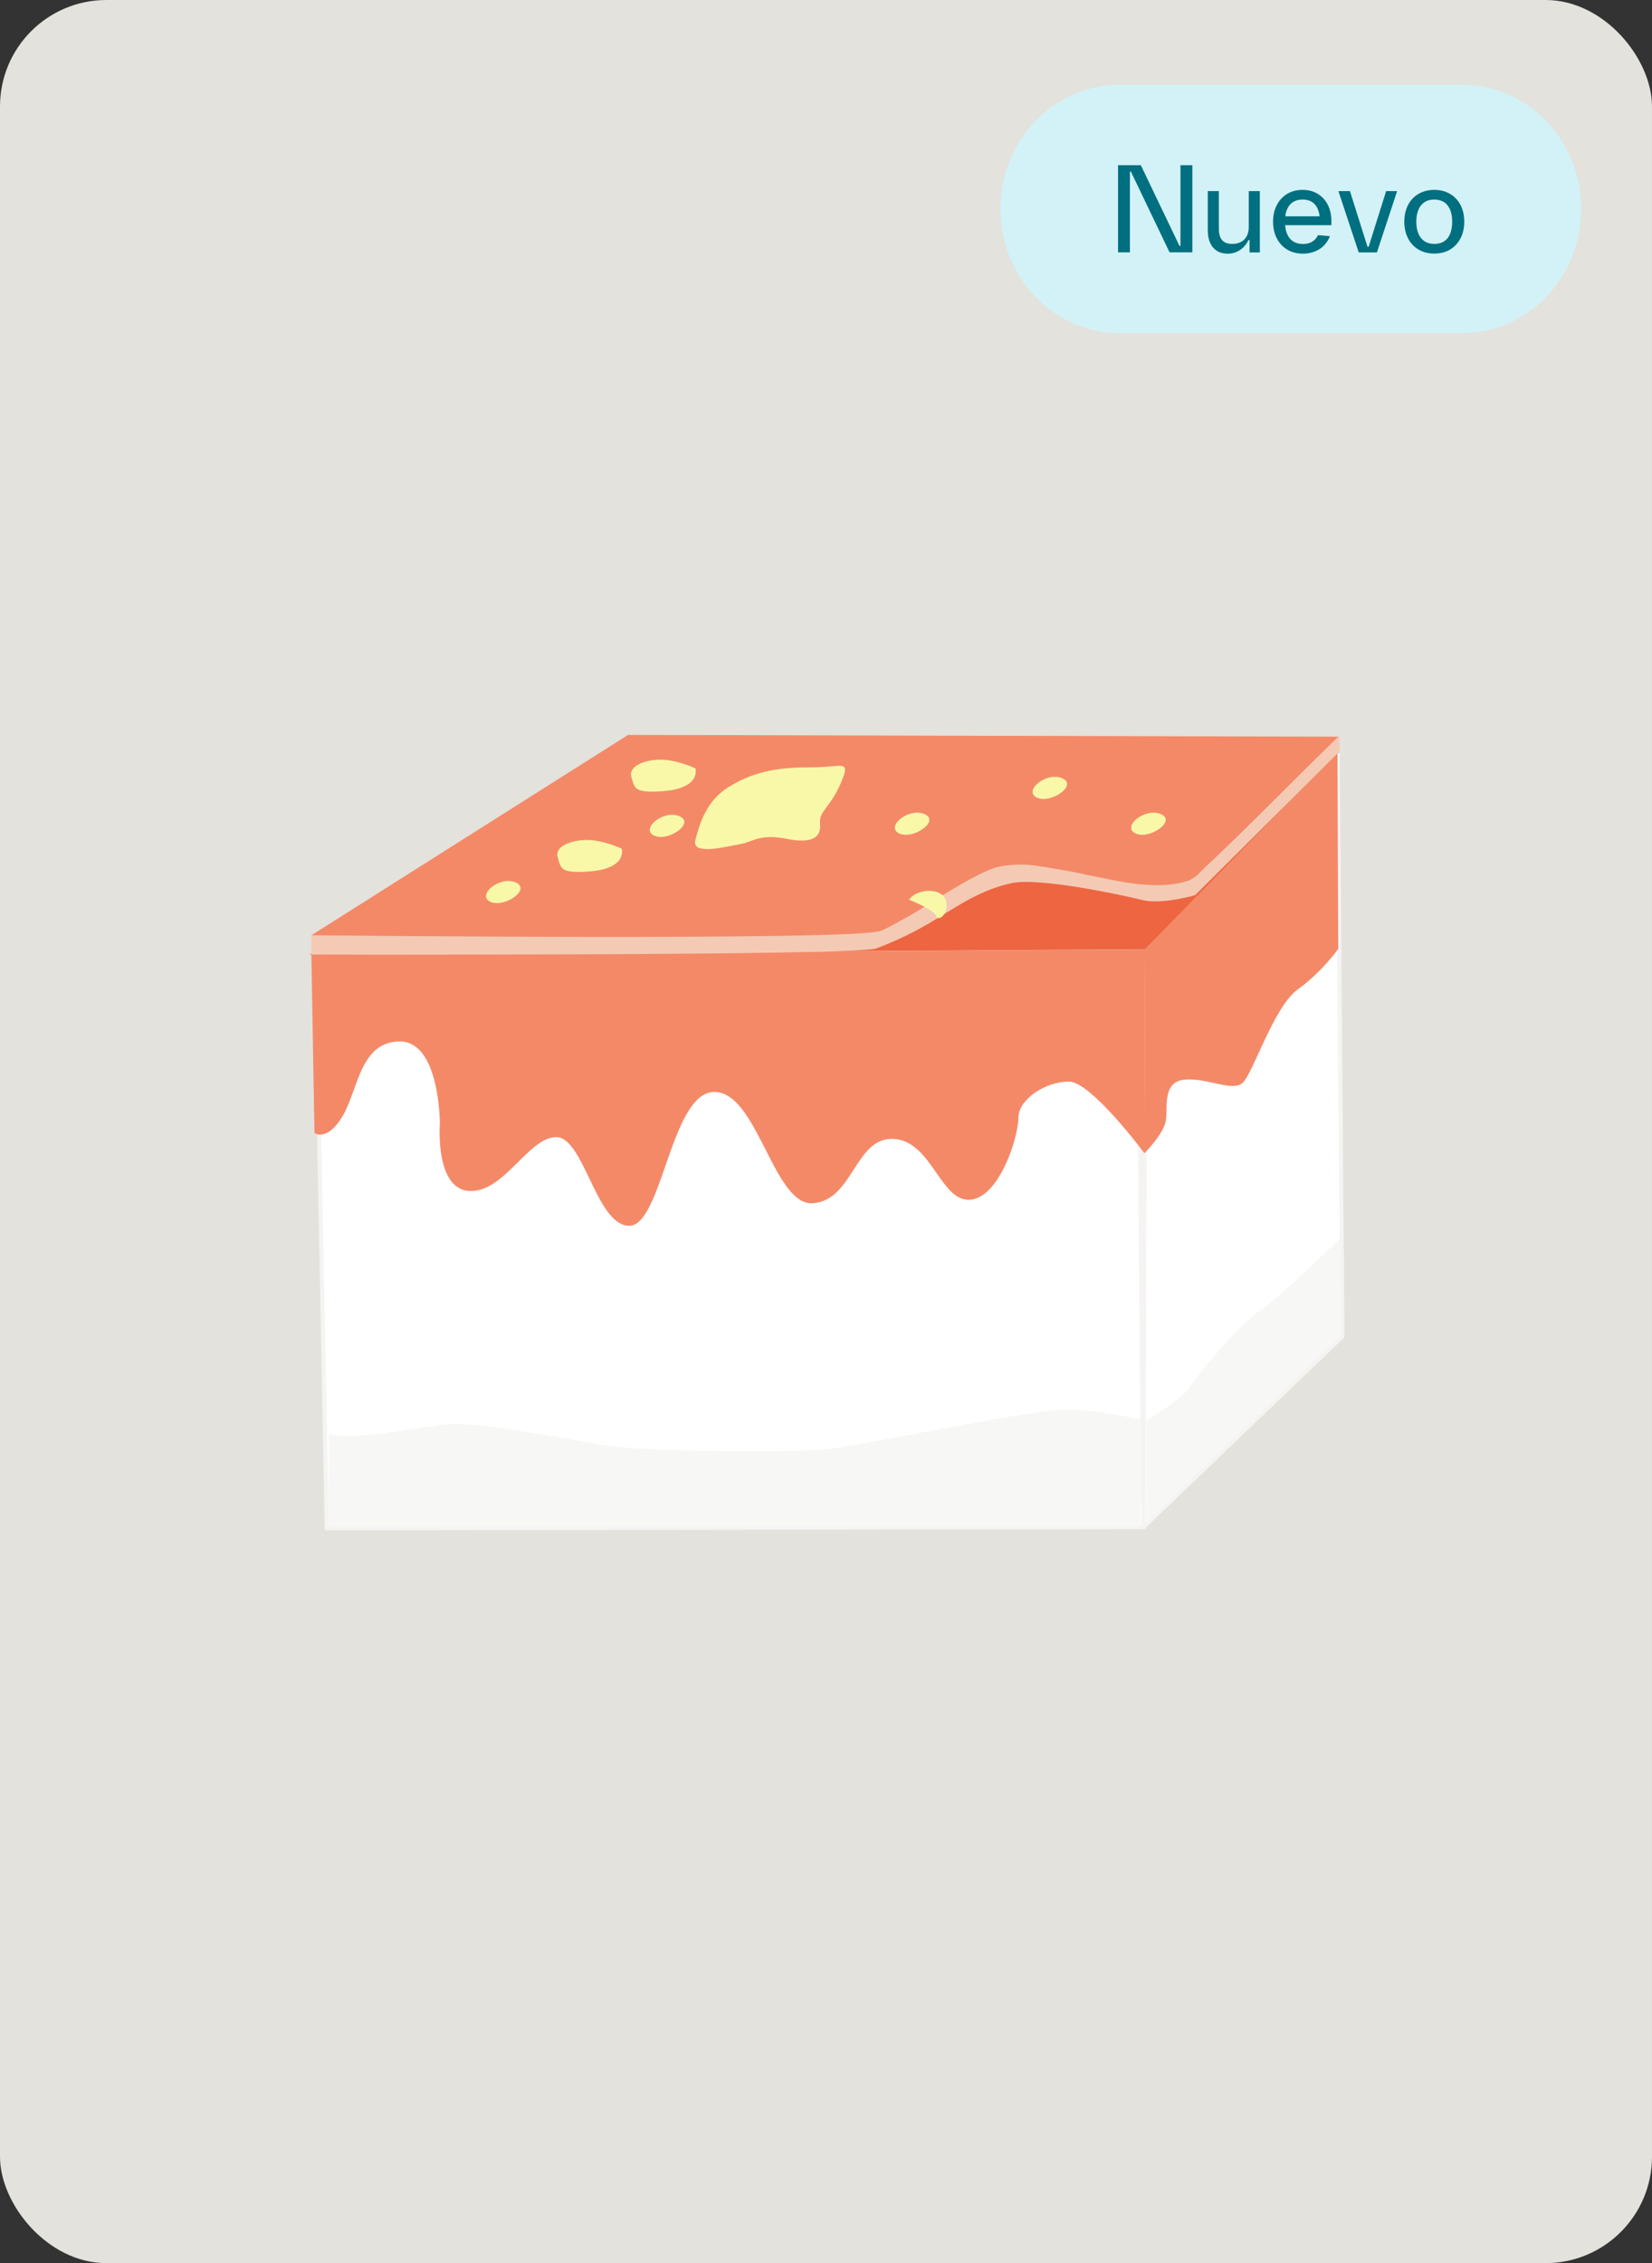 <?xml version="1.0" encoding="UTF-8"?>
<svg id="Capa_2" data-name="Capa 2" xmlns="http://www.w3.org/2000/svg" viewBox="0 0 186.28 255.07">
  <rect x="0" y="0" width="186.28" height="255.07" fill="#333333" stroke="none"/>
  <defs>
    <style>
      .cls-1 {
        stroke-miterlimit: 10;
      }

      .cls-1, .cls-2 {
        fill: #fff;
        stroke: #f5f4f2;
        stroke-width: .47px;
      }

      .cls-3 {
        fill: #f7f7f5;
      }

      .cls-4 {
        fill: #f4cab4;
      }

      .cls-5 {
        fill: #f9f8a9;
      }

      .cls-6 {
        fill: #006f80;
      }

      .cls-7 {
        fill: #ed6541;
      }

      .cls-8 {
        fill: #f48968;
      }

      .cls-9 {
        fill: #e3e2dc;
      }

      .cls-10 {
        fill: #d2f2f7;
      }

      .cls-2 {
        stroke-linejoin: round;
      }
    </style>
  </defs>
  <g id="Capa_1-2" data-name="Capa 1">
    <g>
      <rect class="cls-9" width="186.28" height="255.07" rx="12" ry="12"/>
      <g>
        <path class="cls-10" d="m126.24,9.55h38.63c7.42,0,13.43,6.27,13.43,14h0c0,7.73-6.01,14-13.43,14h-38.63c-7.42,0-13.43-6.27-13.43-14h0c0-7.73,6.01-14,13.43-14Z"/>
        <g>
          <path class="cls-6" d="m127.52,19.34h-.11v9.1h-1.34v-9.82h2.57l4.36,9.1h.11v-9.1h1.34v9.82h-2.57l-4.36-9.1Z"/>
          <path class="cls-6" d="m142.09,28.45h-1.19v-1.39h-.11c-.27.5-.6.89-1,1.14-.4.26-.85.39-1.36.39-.46,0-.86-.1-1.2-.31-.33-.21-.59-.51-.77-.9-.18-.39-.27-.86-.27-1.4v-4.44h1.25v4.29c0,1.11.5,1.66,1.51,1.66.39,0,.72-.08,1-.23.28-.15.49-.37.64-.66.15-.29.22-.63.22-1.02v-4.04h1.25v6.91Z"/>
          <path class="cls-6" d="m145.15,28.13c-.51-.3-.9-.73-1.18-1.27-.28-.54-.42-1.17-.42-1.87s.14-1.32.42-1.87c.28-.54.67-.97,1.17-1.27.5-.3,1.08-.45,1.74-.45s1.22.15,1.71.45c.49.3.87.71,1.14,1.25s.4,1.15.4,1.84v.44h-5.22c.03.44.13.81.29,1.13.16.32.38.56.67.73.29.17.64.26,1.05.26s.76-.09,1.04-.26c.29-.17.51-.42.66-.74l1.34.12c-.15.4-.38.75-.67,1.05-.29.3-.64.52-1.05.68-.41.16-.85.24-1.32.24-.66,0-1.25-.15-1.76-.45Zm3.65-3.75c-.07-.6-.26-1.06-.58-1.39-.32-.33-.76-.5-1.33-.5s-1.03.17-1.36.5c-.33.33-.53.8-.6,1.39h3.87Z"/>
          <path class="cls-6" d="m150.92,21.54h1.3l1.98,6.27h.13l1.97-6.27h1.24l-2.28,6.91h-2.05l-2.29-6.91Z"/>
          <path class="cls-6" d="m159.96,28.13c-.51-.3-.91-.72-1.19-1.27-.28-.54-.42-1.17-.42-1.87s.14-1.34.42-1.88c.28-.54.67-.96,1.19-1.26.51-.3,1.1-.45,1.77-.45s1.26.15,1.77.45c.51.3.91.72,1.19,1.26.28.54.42,1.17.42,1.88s-.14,1.33-.42,1.87c-.28.54-.67.96-1.19,1.27-.51.3-1.1.45-1.77.45s-1.26-.15-1.77-.45Zm2.9-.95c.3-.2.53-.49.67-.87s.22-.81.22-1.32-.07-.95-.22-1.32c-.15-.37-.37-.66-.67-.87-.3-.2-.68-.31-1.13-.31s-.82.1-1.12.31c-.3.2-.53.49-.68.87-.15.37-.23.81-.23,1.32s.08.95.23,1.32c.15.37.38.66.68.87.3.2.68.31,1.12.31s.83-.1,1.13-.31Z"/>
        </g>
      </g>
      <g>
        <polygon class="cls-1" points="35.6 107.92 36.85 172.24 128.92 172.12 128.35 107.38 35.6 107.92"/>
        <polygon class="cls-2" points="128.92 172.12 129.13 107.38 150.83 85.03 151.37 150.62 128.92 172.12"/>
        <polygon class="cls-7" points="70.56 86.03 34.91 107.58 129.13 106.99 151.07 84.66 70.56 86.03"/>
        <path class="cls-8" d="m35.46,127.7s1.41,1.04,3.17-1.9,1.96-8.42,6.46-8.42,4.51,9.21,4.51,9.21c0,0-.59,7.44,3.33,7.64s6.66-6.07,9.79-6.07,4.51,9.99,8.23,9.99,4.7-15.08,9.6-15.08,6.66,12.93,11.17,12.54,4.7-7.44,9.01-7.25,5.29,7.05,8.62,6.86c3.33-.2,5.48-7.05,5.48-9.21s3.13-4.11,5.68-4.11,8.54,8.09,8.54,8.09l.08-22.98-94.02.59.35,20.12Z"/>
        <path class="cls-8" d="m129.05,129.97s2.24-2.21,2.43-3.78-.39-4.31,2.15-4.51,5.29,1.37,6.46.39,3.53-8.62,6.27-10.58,4.54-4.55,4.54-4.55l-.09-22.19-21.69,22.23-.08,22.98Z"/>
        <path class="cls-4" d="m35.11,107.58s61.45.16,63.68-.68,4.32-1.81,6.83-3.35,5.07-3.29,8.48-4.02c3.06-.65,12.37,1.32,14.7,1.91,2.21.55,5.97-.55,5.97-.55l16.3-16.23-.09-1.84s-15.92,16.14-16.9,16.4c-2.22.6-3.75.49-5.43.35s-10.59-1.98-13.12-2.17c-2.58-.19-4.88.7-6.42,1.53s-7.67,5.72-11.16,6.14c-3.49.42-62.85.33-62.85.33v2.17Z"/>
        <path class="cls-8" d="m35.1,105.42l35.72-22.59,80.08.2-15.9,15.6s-1.77,2.1-9.43.58c-6.74-1.34-9.4-2.18-12.83-1.55-2.88.53-10.54,6.12-13.46,7.26s-64.18.49-64.18.49Z"/>
        <path class="cls-3" d="m37.07,161.61c3.04.83,10.23-.83,13.55-1.1,3.32-.28,14.65,1.93,18.25,2.48,3.59.55,20.74.83,24.89.28,4.15-.55,22.67-4.4,26.27-4.4s8.57,1.1,8.57,1.1v12.11H37.02l.05-10.45Z"/>
        <path class="cls-3" d="m129.29,160.13s4.22-2.66,4.77-3.66,5.66-7.21,7.88-8.65,9.13-8.21,9.13-8.21v10.92l-21.89,21.15.11-11.54Z"/>
        <path class="cls-5" d="m82.2,88.68c3.09-1.91,5.99-2.2,9.41-2.2s4.4-.98,3.18,1.83c-1.22,2.81-2.45,3.06-2.32,4.52s-.73,2.32-3.79,1.71-3.79.37-5.26.61-5.5,1.34-5.01-.49,1.22-4.4,3.79-5.99Z"/>
        <path class="cls-5" d="m66.43,98.22c4.39-.33,3.67-2.57,3.67-2.57,0,0-2.08-.98-3.91-.98s-3.67.73-3.3,1.96.24,1.83,3.55,1.59Z"/>
        <path class="cls-5" d="m102.5,101.4s2.81,1.1,3.06,1.83,1.47-.24,1.1-1.71c-.37-1.47-3.18-1.47-4.16-.12Z"/>
        <path class="cls-5" d="m58.11,99.44c1.88.75-1.22,2.93-2.81,2.2-1.59-.73.98-2.93,2.81-2.2Z"/>
        <path class="cls-5" d="m74.74,89.17c4.39-.33,3.67-2.57,3.67-2.57,0,0-2.08-.98-3.91-.98s-3.67.73-3.3,1.96.24,1.83,3.55,1.59Z"/>
        <path class="cls-5" d="m76.58,91.98c1.88.75-1.22,2.93-2.81,2.2-1.59-.73.98-2.93,2.81-2.2Z"/>
        <path class="cls-5" d="m119.74,87.7c1.88.75-1.22,2.93-2.81,2.2s.98-2.93,2.81-2.2Z"/>
        <path class="cls-5" d="m104.21,91.74c1.88.75-1.22,2.93-2.81,2.2s.98-2.93,2.81-2.2Z"/>
        <path class="cls-5" d="m130.86,91.74c1.88.75-1.22,2.93-2.81,2.2s.98-2.93,2.81-2.2Z"/>
      </g>
    </g>
  </g>
</svg>